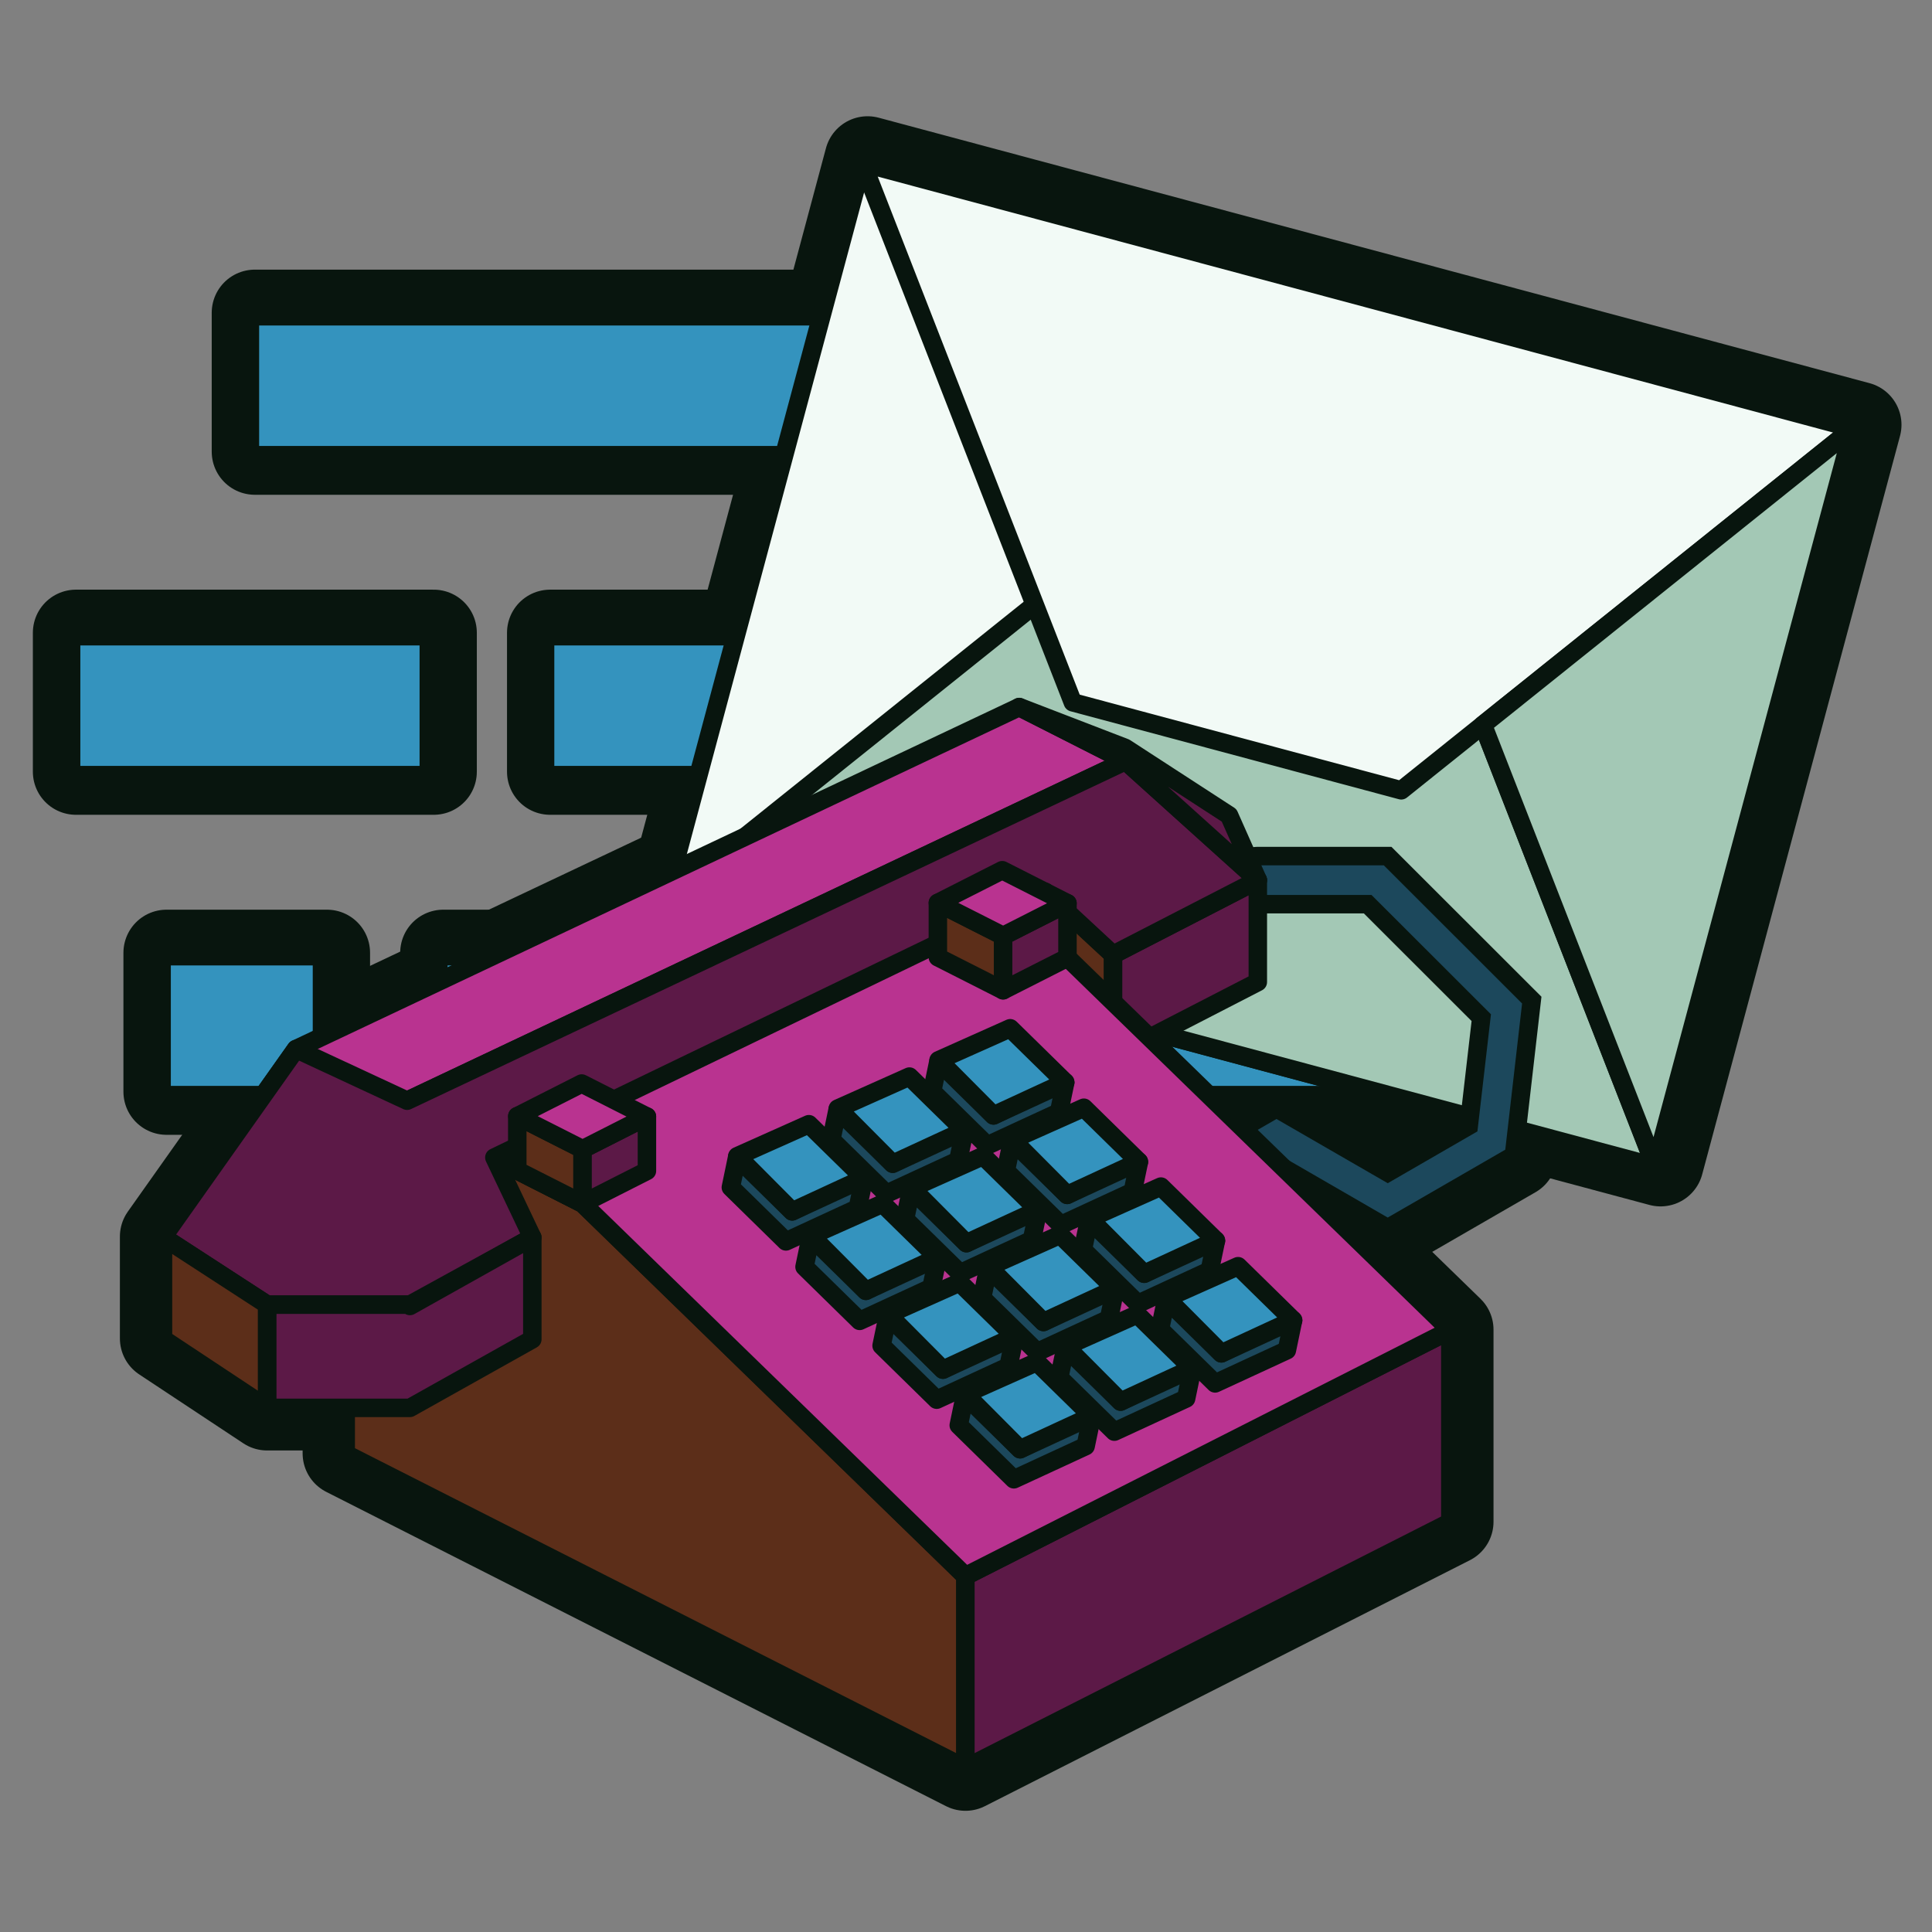 <?xml version="1.0" encoding="UTF-8" standalone="no"?>
<!-- Created with Inkscape (http://www.inkscape.org/) -->

<svg
   width="31.4mm"
   height="31.4mm"
   viewBox="0 0 31.4 31.4"
   version="1.1"
   id="svg94230"
   xmlns="http://www.w3.org/2000/svg"
   xmlns:svg="http://www.w3.org/2000/svg">
  <rect x="0" y="0" width="31.4" height="31.4" fill="#808080" stroke="none"/>
  <defs
     id="defs94227" />
  <g
     id="layer1"
     transform="translate(0.7,0.7)">
    <g
       id="g58225"
       transform="matrix(0.924,0,0,0.924,-54.073,163.709)"
       style="stroke-width:1.083">
      <path
         id="path54980-3-7"
         style="color:#000000;fill:none;fill-opacity:1;stroke:#08150e;stroke-width:1.516;stroke-linecap:round;stroke-linejoin:round;stroke-miterlimit:3.5;stroke-dasharray:none;stroke-dashoffset:11.225;stroke-opacity:1"
         d="m 75.691,-165.504 1.861,0.718 1.831,1.189 0.333,0.751 c 0.054,-0.024 0.112,-0.036 0.172,-0.037 h 2.283 l 2.536,2.534 -0.314,2.731 -2.22,1.282 -1.825,-1.055 2.927,2.847 v 3.379 l -8.53,4.326 -10.901,-5.528 v -0.81 h -1.383 l -1.831,-1.212 v -1.793 l 2.341,-3.307 z m 6.129,3.468 h -1.932 -4.4e-4 v 1.369 l -1.901,0.979 1.632,1.588 0.597,-0.345 1.957,1.13 1.426,-0.824 0.22,-1.901 z" />
      <path
         id="rect47863-5-5-1"
         style="fill:none;fill-opacity:1;stroke:#08150e;stroke-width:1.516;stroke-linecap:round;stroke-linejoin:round;stroke-miterlimit:3.5;stroke-dasharray:none;stroke-dashoffset:11.225;stroke-opacity:1;paint-order:normal"
         d="m 73.023,-175.129 -0.723,2.698 h -10.055 v 2.444 h 9.4 l -0.854,3.185 -3.352,-2e-5 1e-5,2.444 h 2.697 l -0.594,2.218 3.61,0.967 -7.592,-1e-5 v 2.444 l 16.339,-1e-5 -3e-5,-0.1 5.072,1.359 3.48,-12.99 z m -13.924,8.327 v 2.444 h 6.293 v -2.444 z m 1.593,5.629 v 2.444 h 2.822 v -2.444 z" />
      <g
         id="g56274"
         transform="matrix(1.167,0,0,1.167,-219.451,31.582)"
         style="stroke-width:0.927">
        <path
           id="rect50780-3"
           style="fill:#3493be;stroke:#08150e;stroke-width:0.278;stroke-linecap:round;stroke-linejoin:round;stroke-miterlimit:3.5;stroke-dashoffset:11.225"
           d="m 244.151,-165.12 h 13.996 v 2.094 h -13.996 z" />
        <path
           id="rect50780-8-9"
           style="fill:#3493be;stroke:#08150e;stroke-width:0.278;stroke-linecap:round;stroke-linejoin:round;stroke-miterlimit:3.5;stroke-dashoffset:11.225"
           d="m 238.616,-169.943 h 5.391 v 2.094 h -5.391 z" />
        <path
           id="rect50780-8-6-6"
           style="fill:#3493be;stroke:#08150e;stroke-width:0.278;stroke-linecap:round;stroke-linejoin:round;stroke-miterlimit:3.5;stroke-dashoffset:11.225"
           d="m 245.76,-169.943 h 11.392 v 2.094 h -11.392 z" />
        <path
           id="rect50780-8-8-4"
           style="fill:#3493be;stroke:#08150e;stroke-width:0.278;stroke-linecap:round;stroke-linejoin:round;stroke-miterlimit:3.5;stroke-dashoffset:11.225"
           d="m 239.98,-165.12 h 2.417 v 2.094 h -2.417 z" />
        <path
           id="rect50780-0-2"
           style="fill:#3493be;stroke:#08150e;stroke-width:0.278;stroke-linecap:round;stroke-linejoin:round;stroke-miterlimit:3.5;stroke-dashoffset:11.225"
           d="m 241.311,-174.765 h 11.663 v 2.094 h -11.663 z" />
        <rect
           style="fill:#f2faf6;fill-opacity:1;stroke:#08150e;stroke-width:0.278;stroke-linecap:round;stroke-linejoin:round;stroke-miterlimit:3.5;stroke-dasharray:none;stroke-dashoffset:11.225;stroke-opacity:1;paint-order:normal"
           id="rect47863-0-0"
           width="15.456"
           height="11.52"
           x="196.176"
           y="-235.888"
           transform="rotate(15)" />
        <path
           style="fill:#a3c8b5;fill-opacity:1;stroke:#08150e;stroke-width:0.278;stroke-linecap:round;stroke-linejoin:round;stroke-miterlimit:3.5;stroke-dasharray:none;stroke-dashoffset:11.225;stroke-opacity:1;paint-order:normal"
           d="m 247.562,-165.949 6.81,-5.456 4.95,1.326 3.17,8.13 z"
           id="path47921-7-2" />
        <path
           style="fill:#f2faf6;fill-opacity:1;stroke:#08150e;stroke-width:0.278;stroke-linecap:round;stroke-linejoin:round;stroke-miterlimit:3.5;stroke-dasharray:none;stroke-dashoffset:11.225;stroke-opacity:1;paint-order:normal"
           d="m 250.544,-177.076 3.17,8.13 4.95,1.326 6.81,-5.456 z"
           id="path47923-4-9" />
        <path
           style="fill:#a3c8b5;fill-opacity:1;stroke:#08150e;stroke-width:0.278;stroke-linecap:round;stroke-linejoin:round;stroke-miterlimit:3.5;stroke-dasharray:none;stroke-dashoffset:11.225;stroke-opacity:1;paint-order:normal"
           d="m 265.473,-173.076 -5.578,4.469 2.596,6.659 z"
           id="path48186-7-5" />
      </g>
      <g
         id="g56318"
         transform="matrix(0.9,0,0,0.9,71.862,-17.506)"
         style="stroke-width:1.203">
        <path
           style="color:#000000;fill:#1c485c;fill-opacity:1;stroke:#08150e;stroke-width:0.361;stroke-linecap:round;stroke-miterlimit:3.5;stroke-dasharray:none;stroke-dashoffset:11.225;stroke-opacity:1"
           d="m 11.454,-161.52 2.817,2.815 -0.349,3.034 -2.466,1.424 -2.174,-1.257 -3.106,1.794 a 0.47,0.47 0 0 1 -0.641,-0.173 0.47,0.47 0 0 1 0.171,-0.643 l 3.576,-2.064 2.174,1.255 1.584,-0.915 0.244,-2.112 -2.22,-2.218 H 8.918 a 0.47,0.47 0 0 1 -0.47,-0.47 0.47,0.47 0 0 1 0.47,-0.47 z"
           id="path54980-6" />
        <path
           style="fill:#5c2e19;fill-opacity:1;stroke:#08150e;stroke-width:0.361;stroke-linecap:round;stroke-linejoin:round;stroke-miterlimit:3.5;stroke-dasharray:none;stroke-dashoffset:11.225;stroke-opacity:1;paint-order:normal"
           d="m 3.202,-143.695 -12.111,-6.142 v -7.239 l 4.628,2.347 7.483,7.28 z"
           id="path51088-7-0-6" />
        <path
           style="fill:#5c1947;fill-opacity:1;stroke:#08150e;stroke-width:0.361;stroke-linecap:round;stroke-linejoin:round;stroke-miterlimit:3.5;stroke-dasharray:none;stroke-dashoffset:11.225;stroke-opacity:1;paint-order:normal"
           d="m 3.202,-143.695 9.477,-4.806 v -3.754 l -9.477,4.806 z"
           id="path51088-7-6-8-2-9" />
        <path
           style="fill:#5c2e19;fill-opacity:1;stroke:#08150e;stroke-width:0.361;stroke-linecap:round;stroke-linejoin:round;stroke-miterlimit:3.5;stroke-dasharray:none;stroke-dashoffset:11.225;stroke-opacity:1;paint-order:normal"
           d="m 6.088,-157.602 v -1.992 l -1.326,-1.229 -2.079,-1.054 -1.038,0.469 v 1.992 z"
           id="path51750-6-4-1" />
        <path
           style="fill:#5c1947;fill-opacity:1;stroke:#08150e;stroke-width:0.361;stroke-linecap:round;stroke-linejoin:round;stroke-miterlimit:3.5;stroke-dasharray:none;stroke-dashoffset:11.225;stroke-opacity:1;paint-order:normal"
           d="m 8.917,-161.05 v 1.992 l -2.829,1.457 v -1.992 z"
           id="path51752-0-5-4" />
        <path
           style="fill:#b93390;fill-opacity:1;stroke:#08150e;stroke-width:0.361;stroke-linecap:round;stroke-linejoin:round;stroke-miterlimit:3.5;stroke-dasharray:none;stroke-dashoffset:11.225;stroke-opacity:1;paint-order:normal"
           d="m 0.569,-161.882 -9.477,4.806 4.628,2.347 7.483,7.28 9.477,-4.806 -7.483,-7.28 z"
           id="path51225-0-8-3" />
        <path
           id="path51508-7-6-4-6"
           style="fill:#b93390;fill-opacity:1;stroke:#08150e;stroke-width:0.361;stroke-linecap:round;stroke-linejoin:round;stroke-miterlimit:3.5;stroke-dasharray:none;stroke-dashoffset:11.225;stroke-opacity:1;paint-order:normal"
           d="m -7.152,-152.728 -3.294,-0.026 -2.035,-1.321 2.601,-3.674 14.134,-6.683 2.079,1.055 -14.042,6.639" />
        <path
           id="path51756-4-0-7"
           style="fill:#5c1947;fill-opacity:1;stroke:#08150e;stroke-width:0.361;stroke-linecap:round;stroke-linejoin:round;stroke-miterlimit:3.5;stroke-dasharray:none;stroke-dashoffset:11.225;stroke-opacity:1;paint-order:normal"
           d="m -7.709,-156.739 14.042,-6.639 2.584,2.328 -2.829,1.457 -1.326,-1.229 -10.766,5.193 0.742,1.562 -2.392,1.314 -2.792,3e-5 -2.034,-1.321 2.6,-3.675 z" />
        <path
           id="path51762-5-8-6"
           style="fill:#5c1947;fill-opacity:1;stroke:#08150e;stroke-width:0.361;stroke-linecap:round;stroke-linejoin:round;stroke-miterlimit:3.5;stroke-dasharray:none;stroke-dashoffset:11.225;stroke-opacity:1;paint-order:normal"
           d="m -5.262,-154.068 v 1.992 l -2.392,1.34 h -2.792 v -2.017 h 2.792 v 0.026 z" />
        <path
           style="fill:#5c2e19;fill-opacity:1;stroke:#08150e;stroke-width:0.361;stroke-linecap:round;stroke-linejoin:round;stroke-miterlimit:3.5;stroke-dasharray:none;stroke-dashoffset:11.225;stroke-opacity:1;paint-order:normal"
           d="m -10.446,-150.736 -2.034,-1.347 v -1.992 l 2.034,1.321 z"
           id="path51766-1-42-9" />
        <path
           style="fill:#5c2e19;fill-opacity:1;stroke:#08150e;stroke-width:0.361;stroke-linecap:round;stroke-linejoin:round;stroke-miterlimit:3.5;stroke-dasharray:none;stroke-dashoffset:11.225;stroke-opacity:1;paint-order:normal"
           d="m 3.939,-158.897 -1.275,-0.646 v -1.062 l 1.275,0.646 z"
           id="path51355-0-0-5-7" />
        <path
           style="fill:#5c1947;fill-opacity:1;stroke:#08150e;stroke-width:0.361;stroke-linecap:round;stroke-linejoin:round;stroke-miterlimit:3.5;stroke-dasharray:none;stroke-dashoffset:11.225;stroke-opacity:1;paint-order:normal"
           d="m 5.197,-160.597 -1.258,0.638 v 1.062 l 1.258,-0.638 z"
           id="path51357-13-9-4-6" />
        <path
           style="fill:#b93390;fill-opacity:1;stroke:#08150e;stroke-width:0.361;stroke-linecap:round;stroke-linejoin:round;stroke-miterlimit:3.5;stroke-dasharray:none;stroke-dashoffset:11.225;stroke-opacity:1;paint-order:normal"
           d="m 3.922,-161.244 1.275,0.646 -1.258,0.638 -1.275,-0.646 z"
           id="path51386-3-3-2-0" />
        <path
           style="fill:#5c2e19;fill-opacity:1;stroke:#08150e;stroke-width:0.361;stroke-linecap:round;stroke-linejoin:round;stroke-miterlimit:3.5;stroke-dasharray:none;stroke-dashoffset:11.225;stroke-opacity:1;paint-order:normal"
           d="m -4.281,-154.729 -1.275,-0.646 v -1.062 l 1.275,0.646 z"
           id="path51355-02-7-9" />
        <path
           style="fill:#5c1947;fill-opacity:1;stroke:#08150e;stroke-width:0.361;stroke-linecap:round;stroke-linejoin:round;stroke-miterlimit:3.5;stroke-dasharray:none;stroke-dashoffset:11.225;stroke-opacity:1;paint-order:normal"
           d="m -3.022,-156.429 -1.258,0.638 v 1.062 l 1.258,-0.638 z"
           id="path51357-6-57-0" />
        <path
           style="fill:#b93390;fill-opacity:1;stroke:#08150e;stroke-width:0.361;stroke-linecap:round;stroke-linejoin:round;stroke-miterlimit:3.5;stroke-dasharray:none;stroke-dashoffset:11.225;stroke-opacity:1;paint-order:normal"
           d="m -4.297,-157.075 1.275,0.646 -1.258,0.638 -1.275,-0.646 z"
           id="path51386-4-5-7" />
        <path
           id="path51355-02-0-22-6"
           style="fill:#1c485c;fill-opacity:1;stroke:#08150e;stroke-width:0.361;stroke-linecap:round;stroke-linejoin:round;stroke-miterlimit:3.5;stroke-dasharray:none;stroke-dashoffset:11.225;stroke-opacity:1;paint-order:normal"
           d="m 2.674,-157.507 1.077,1.056 c 0,0 1.403,-0.712 1.403,-0.648 l -0.122,0.587 -1.403,0.648 c 0,0 -0.735,-0.721 -1.077,-1.056 0.041,-0.196 0.135,-0.649 0.122,-0.587 z" />
        <path
           style="fill:#3493be;fill-opacity:1;stroke:#08150e;stroke-width:0.361;stroke-linecap:round;stroke-linejoin:round;stroke-miterlimit:3.5;stroke-dasharray:none;stroke-dashoffset:11.225;stroke-opacity:1;paint-order:normal"
           d="m 4.077,-158.155 1.077,1.056 -1.403,0.648 -1.073,-1.079 z"
           id="path51386-4-2-86-68" />
        <path
           id="path51355-02-0-4-6-77"
           style="fill:#1c485c;fill-opacity:1;stroke:#08150e;stroke-width:0.361;stroke-linecap:round;stroke-linejoin:round;stroke-miterlimit:3.5;stroke-dasharray:none;stroke-dashoffset:11.225;stroke-opacity:1;paint-order:normal"
           d="m 0.704,-156.564 1.077,1.056 c 0,0 1.403,-0.712 1.403,-0.648 l -0.122,0.587 -1.403,0.648 c 0,0 -0.735,-0.721 -1.077,-1.056 0.041,-0.196 0.135,-0.649 0.122,-0.587 z" />
        <path
           style="fill:#3493be;fill-opacity:1;stroke:#08150e;stroke-width:0.361;stroke-linecap:round;stroke-linejoin:round;stroke-miterlimit:3.5;stroke-dasharray:none;stroke-dashoffset:11.225;stroke-opacity:1;paint-order:normal"
           d="m 2.108,-157.211 1.077,1.056 -1.403,0.648 -1.073,-1.079 z"
           id="path51386-4-2-8-0-6" />
        <path
           id="path51355-02-0-2-0-65"
           style="fill:#1c485c;fill-opacity:1;stroke:#08150e;stroke-width:0.361;stroke-linecap:round;stroke-linejoin:round;stroke-miterlimit:3.5;stroke-dasharray:none;stroke-dashoffset:11.225;stroke-opacity:1;paint-order:normal"
           d="m -1.26,-155.632 1.077,1.056 c 0,0 1.403,-0.712 1.403,-0.648 l -0.122,0.587 -1.403,0.648 c 0,0 -0.735,-0.721 -1.077,-1.056 0.041,-0.196 0.135,-0.649 0.122,-0.587 z" />
        <path
           style="fill:#3493be;fill-opacity:1;stroke:#08150e;stroke-width:0.361;stroke-linecap:round;stroke-linejoin:round;stroke-miterlimit:3.5;stroke-dasharray:none;stroke-dashoffset:11.225;stroke-opacity:1;paint-order:normal"
           d="m 0.143,-156.28 1.077,1.056 -1.403,0.648 -1.073,-1.079 z"
           id="path51386-4-2-2-9-3" />
        <path
           id="path51355-02-0-22-2-7"
           style="fill:#1c485c;fill-opacity:1;stroke:#08150e;stroke-width:0.361;stroke-linecap:round;stroke-linejoin:round;stroke-miterlimit:3.5;stroke-dasharray:none;stroke-dashoffset:11.225;stroke-opacity:1;paint-order:normal"
           d="m 4.114,-155.954 1.077,1.056 c 0,0 1.403,-0.712 1.403,-0.648 l -0.122,0.587 -1.403,0.648 c 0,0 -0.735,-0.721 -1.077,-1.056 0.041,-0.196 0.135,-0.649 0.122,-0.587 z" />
        <path
           style="fill:#3493be;fill-opacity:1;stroke:#08150e;stroke-width:0.361;stroke-linecap:round;stroke-linejoin:round;stroke-miterlimit:3.5;stroke-dasharray:none;stroke-dashoffset:11.225;stroke-opacity:1;paint-order:normal"
           d="m 5.517,-156.602 1.077,1.056 -1.403,0.648 -1.073,-1.079 z"
           id="path51386-4-2-86-6-6" />
        <path
           id="path51355-02-0-4-6-9-9"
           style="fill:#1c485c;fill-opacity:1;stroke:#08150e;stroke-width:0.361;stroke-linecap:round;stroke-linejoin:round;stroke-miterlimit:3.5;stroke-dasharray:none;stroke-dashoffset:11.225;stroke-opacity:1;paint-order:normal"
           d="m 2.144,-155.011 1.077,1.056 c 0,0 1.403,-0.712 1.403,-0.648 l -0.122,0.587 -1.403,0.648 c 0,0 -0.735,-0.721 -1.077,-1.056 0.041,-0.196 0.135,-0.649 0.122,-0.587 z" />
        <path
           style="fill:#3493be;fill-opacity:1;stroke:#08150e;stroke-width:0.361;stroke-linecap:round;stroke-linejoin:round;stroke-miterlimit:3.5;stroke-dasharray:none;stroke-dashoffset:11.225;stroke-opacity:1;paint-order:normal"
           d="m 3.548,-155.658 1.077,1.056 -1.403,0.648 -1.073,-1.079 z"
           id="path51386-4-2-8-0-4-7" />
        <path
           id="path51355-02-0-2-0-8-2"
           style="fill:#1c485c;fill-opacity:1;stroke:#08150e;stroke-width:0.361;stroke-linecap:round;stroke-linejoin:round;stroke-miterlimit:3.5;stroke-dasharray:none;stroke-dashoffset:11.225;stroke-opacity:1;paint-order:normal"
           d="m 0.18,-154.079 1.077,1.056 c 0,0 1.403,-0.712 1.403,-0.648 l -0.122,0.587 -1.403,0.648 c 0,0 -0.735,-0.721 -1.077,-1.056 0.041,-0.196 0.135,-0.649 0.122,-0.587 z" />
        <path
           style="fill:#3493be;fill-opacity:1;stroke:#08150e;stroke-width:0.361;stroke-linecap:round;stroke-linejoin:round;stroke-miterlimit:3.5;stroke-dasharray:none;stroke-dashoffset:11.225;stroke-opacity:1;paint-order:normal"
           d="m 1.583,-154.727 1.077,1.056 -1.403,0.648 -1.073,-1.079 z"
           id="path51386-4-2-2-9-2-6" />
        <path
           id="path51355-02-0-22-8-4"
           style="fill:#1c485c;fill-opacity:1;stroke:#08150e;stroke-width:0.361;stroke-linecap:round;stroke-linejoin:round;stroke-miterlimit:3.5;stroke-dasharray:none;stroke-dashoffset:11.225;stroke-opacity:1;paint-order:normal"
           d="m 5.619,-154.413 1.077,1.056 c 0,0 1.403,-0.712 1.403,-0.648 l -0.122,0.587 -1.403,0.648 c 0,0 -0.735,-0.721 -1.077,-1.056 0.041,-0.196 0.135,-0.649 0.122,-0.587 z" />
        <path
           style="fill:#3493be;fill-opacity:1;stroke:#08150e;stroke-width:0.361;stroke-linecap:round;stroke-linejoin:round;stroke-miterlimit:3.5;stroke-dasharray:none;stroke-dashoffset:11.225;stroke-opacity:1;paint-order:normal"
           d="m 7.023,-155.061 1.077,1.056 -1.403,0.648 -1.073,-1.079 z"
           id="path51386-4-2-86-2-0" />
        <path
           id="path51355-02-0-4-6-7-7"
           style="fill:#1c485c;fill-opacity:1;stroke:#08150e;stroke-width:0.361;stroke-linecap:round;stroke-linejoin:round;stroke-miterlimit:3.5;stroke-dasharray:none;stroke-dashoffset:11.225;stroke-opacity:1;paint-order:normal"
           d="m 3.65,-153.47 1.077,1.056 c 0,0 1.403,-0.712 1.403,-0.648 l -0.122,0.587 -1.403,0.648 c 0,0 -0.735,-0.721 -1.077,-1.056 0.041,-0.196 0.135,-0.649 0.122,-0.587 z" />
        <path
           style="fill:#3493be;fill-opacity:1;stroke:#08150e;stroke-width:0.361;stroke-linecap:round;stroke-linejoin:round;stroke-miterlimit:3.5;stroke-dasharray:none;stroke-dashoffset:11.225;stroke-opacity:1;paint-order:normal"
           d="m 5.053,-154.118 1.077,1.056 -1.403,0.648 -1.073,-1.079 z"
           id="path51386-4-2-8-0-8-5" />
        <path
           id="path51355-02-0-2-0-6-4"
           style="fill:#1c485c;fill-opacity:1;stroke:#08150e;stroke-width:0.361;stroke-linecap:round;stroke-linejoin:round;stroke-miterlimit:3.5;stroke-dasharray:none;stroke-dashoffset:11.225;stroke-opacity:1;paint-order:normal"
           d="m 1.686,-152.539 1.077,1.056 c 0,0 1.403,-0.712 1.403,-0.648 l -0.122,0.587 -1.403,0.648 c 0,0 -0.735,-0.721 -1.077,-1.056 0.041,-0.196 0.135,-0.649 0.122,-0.587 z" />
        <path
           style="fill:#3493be;fill-opacity:1;stroke:#08150e;stroke-width:0.361;stroke-linecap:round;stroke-linejoin:round;stroke-miterlimit:3.5;stroke-dasharray:none;stroke-dashoffset:11.225;stroke-opacity:1;paint-order:normal"
           d="m 3.089,-153.186 1.077,1.056 -1.403,0.648 -1.073,-1.079 z"
           id="path51386-4-2-2-9-7-0" />
        <path
           id="path51355-02-0-22-7-1"
           style="fill:#1c485c;fill-opacity:1;stroke:#08150e;stroke-width:0.361;stroke-linecap:round;stroke-linejoin:round;stroke-miterlimit:3.5;stroke-dasharray:none;stroke-dashoffset:11.225;stroke-opacity:1;paint-order:normal"
           d="m 7.127,-152.857 1.077,1.056 c 0,0 1.403,-0.712 1.403,-0.648 l -0.122,0.587 -1.403,0.648 c 0,0 -0.735,-0.721 -1.077,-1.056 0.041,-0.196 0.135,-0.649 0.122,-0.587 z" />
        <path
           style="fill:#3493be;fill-opacity:1;stroke:#08150e;stroke-width:0.361;stroke-linecap:round;stroke-linejoin:round;stroke-miterlimit:3.5;stroke-dasharray:none;stroke-dashoffset:11.225;stroke-opacity:1;paint-order:normal"
           d="m 8.531,-153.505 1.077,1.056 -1.403,0.648 -1.073,-1.079 z"
           id="path51386-4-2-86-0-2" />
        <path
           id="path51355-02-0-4-6-94-8"
           style="fill:#1c485c;fill-opacity:1;stroke:#08150e;stroke-width:0.361;stroke-linecap:round;stroke-linejoin:round;stroke-miterlimit:3.5;stroke-dasharray:none;stroke-dashoffset:11.225;stroke-opacity:1;paint-order:normal"
           d="m 5.158,-151.914 1.077,1.056 c 0,0 1.403,-0.712 1.403,-0.648 l -0.122,0.587 -1.403,0.648 c 0,0 -0.735,-0.721 -1.077,-1.056 0.041,-0.196 0.135,-0.649 0.122,-0.587 z" />
        <path
           style="fill:#3493be;fill-opacity:1;stroke:#08150e;stroke-width:0.361;stroke-linecap:round;stroke-linejoin:round;stroke-miterlimit:3.5;stroke-dasharray:none;stroke-dashoffset:11.225;stroke-opacity:1;paint-order:normal"
           d="m 6.561,-152.562 1.077,1.056 -1.403,0.648 -1.073,-1.079 z"
           id="path51386-4-2-8-0-5-0" />
        <path
           id="path51355-02-0-2-0-4-1"
           style="fill:#1c485c;fill-opacity:1;stroke:#08150e;stroke-width:0.361;stroke-linecap:round;stroke-linejoin:round;stroke-miterlimit:3.5;stroke-dasharray:none;stroke-dashoffset:11.225;stroke-opacity:1;paint-order:normal"
           d="m 3.194,-150.983 1.077,1.056 c 0,0 1.403,-0.712 1.403,-0.648 l -0.122,0.587 -1.403,0.648 c 0,0 -0.735,-0.721 -1.077,-1.056 0.041,-0.196 0.135,-0.649 0.122,-0.587 z" />
        <path
           style="fill:#3493be;fill-opacity:1;stroke:#08150e;stroke-width:0.361;stroke-linecap:round;stroke-linejoin:round;stroke-miterlimit:3.5;stroke-dasharray:none;stroke-dashoffset:11.225;stroke-opacity:1;paint-order:normal"
           d="m 4.597,-151.631 1.077,1.056 -1.403,0.648 -1.073,-1.079 z"
           id="path51386-4-2-2-9-22-5" />
        <path
           style="fill:#5c1947;fill-opacity:1;stroke:#08150e;stroke-width:0.361;stroke-linecap:round;stroke-linejoin:round;stroke-miterlimit:3.5;stroke-dasharray:none;stroke-dashoffset:11.225;stroke-opacity:1;paint-order:normal"
           d="m 4.254,-164.433 2.068,0.797 2.034,1.321 0.561,1.264 -2.584,-2.328 z"
           id="path52102-1-2" />
      </g>
    </g>
  </g>
</svg>
